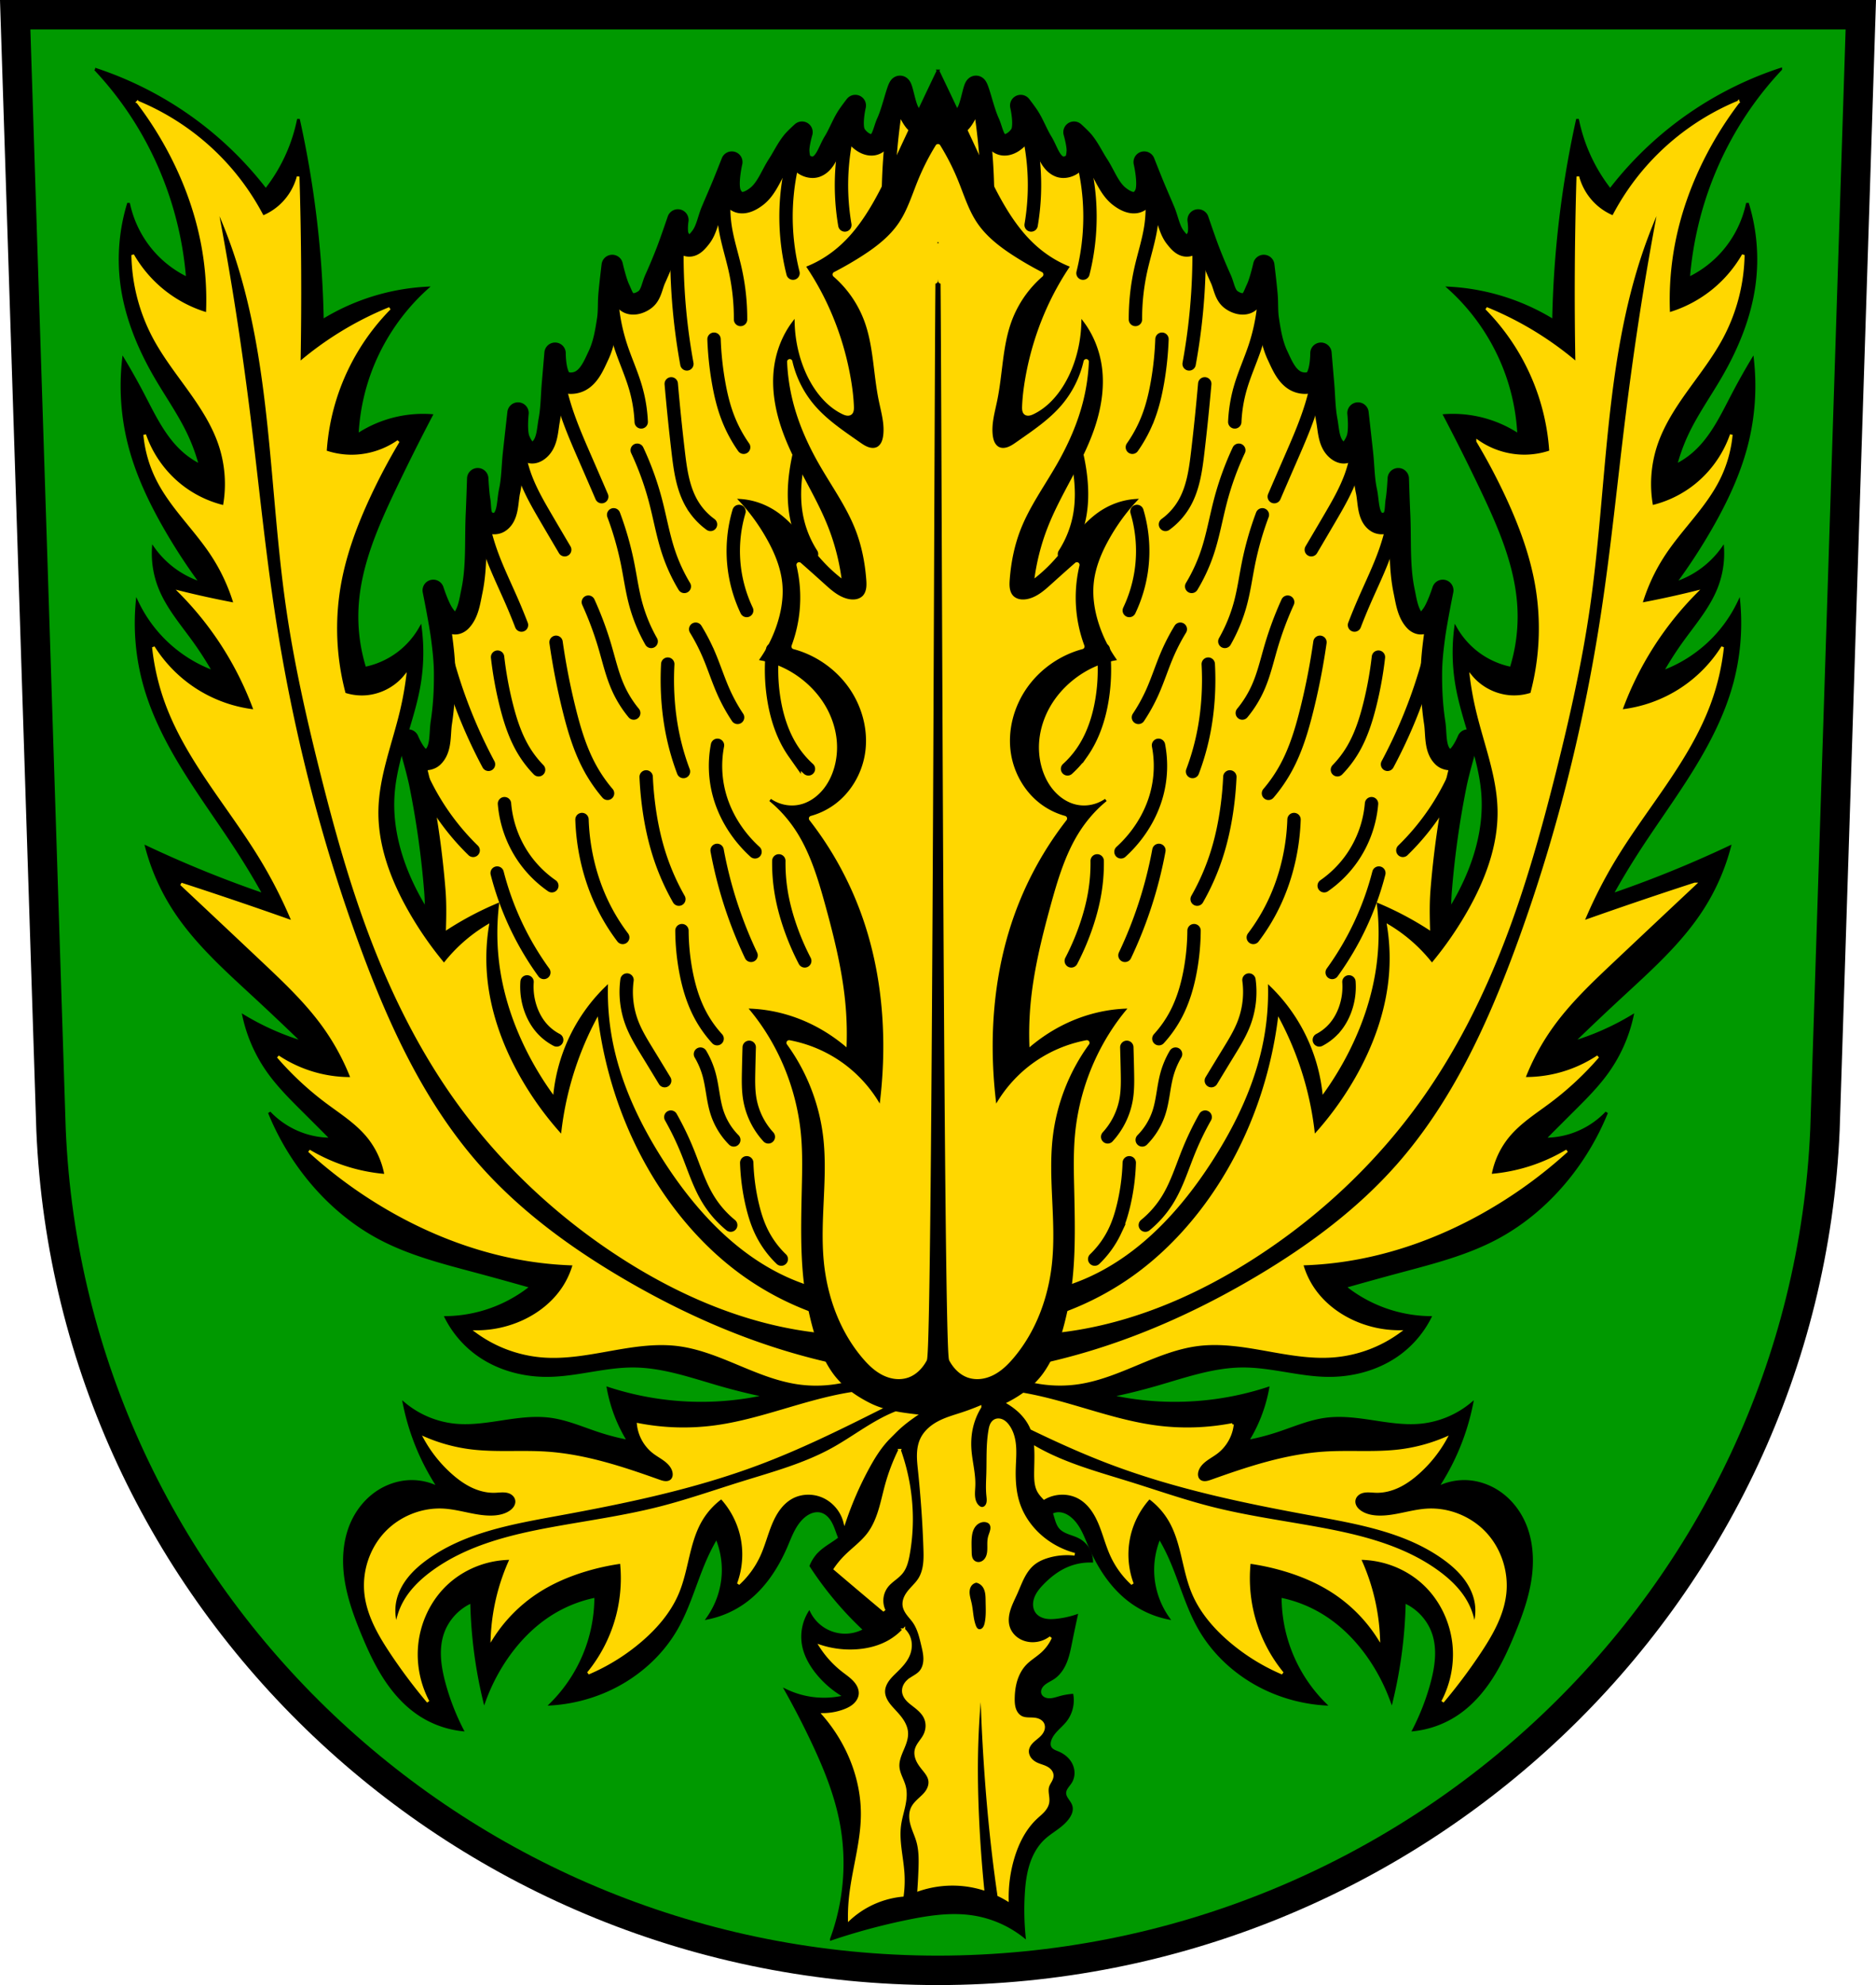 <svg xmlns="http://www.w3.org/2000/svg" width="701.33" height="741.77" viewBox="0 0 701.334 741.769"><g fill-rule="evenodd"><g stroke="#000"><path d="m5.679 5.5 13.398 416.62c7.415 175.25 153.92 314.05 331.59 314.14 177.51-.215 324.07-139.06 331.59-314.14L695.655 5.5h-344.98z" fill="#090" stroke-width="11"/><g stroke-linecap="round"><path d="M336.439 32.26c-.06.007-.119.047-.18.123-.972 1.215-2.644 9.08-4.617 13.363-1.338 2.901-1.777 7.416-4.857 8.26-2.587.709-5.681-1.577-7.04-3.887-1.811-3.068 0-10.689 0-10.689s-2.211 2.845-3.158 4.373c-1.832 2.955-3.038 6.268-4.859 9.23-1.977 3.216-3.03 7.904-6.561 9.232-1.636.615-3.812-.034-5.102-1.215-1.133-1.038-1.337-2.841-1.457-4.373-.193-2.455 1.215-7.289 1.215-7.289s-2.573 2.302-3.645 3.645c-2.087 2.617-3.518 5.698-5.344 8.504-2.609 4.01-4.226 8.986-8.02 11.902-1.766 1.358-4.145 2.687-6.316 2.188-1.563-.359-2.818-1.907-3.4-3.4-1.414-3.624.486-11.662.486-11.662s-2.238 5.682-3.402 8.504c-1.342 3.254-2.767 6.472-4.129 9.717-1.391 3.314-1.901 7.142-4.131 9.961-1.115 1.41-2.577 3.242-4.373 3.158-1.72-.08-3.145-1.849-3.887-3.402-.907-1.902-.242-6.316-.242-6.316s-2.646 7.815-4.131 11.662c-1.359 3.522-2.822 7-4.373 10.445-1.146 2.542-1.472 5.782-3.645 7.531-1.622 1.306-4.13 2.207-6.072 1.457-2.01-.777-2.712-3.4-3.645-5.344-1.319-2.748-2.672-8.746-2.672-8.746s-.911 7.441-1.215 11.176c-.243 2.991-.033 6.02-.486 8.988-.694 4.543-1.45 9.2-3.4 13.361-1.698 3.623-3.448 7.967-7.04 9.719-1.967.958-4.854 1.125-6.561-.244-2.743-2.199-2.672-10.203-2.672-10.203s-.641 7.613-.973 11.418c-.395 4.536-.381 9.129-1.213 13.605-.646 3.478-.657 7.481-2.916 10.203-.925 1.115-2.463 2.213-3.887 1.943-2.141-.405-3.543-2.845-4.373-4.859-1.266-3.074-.486-9.961-.486-9.961s-1.149 10.203-1.701 15.307c-.499 4.614-.474 9.31-1.457 13.846-.867 4-.408 9.497-3.887 11.662-1.526.95-4 .466-5.346-.729-1.937-1.723-1.501-4.977-1.943-7.531-.458-2.644-.729-8.02-.729-8.02s-.277 8.748-.486 13.12c-.462 9.642.279 19.462-1.699 28.91-.814 3.887-1.36 8.329-4.131 11.174-.608.625-1.57 1.12-2.43.973-1.697-.29-2.866-2.01-3.887-3.4-1.955-2.657-4-9.05-4-9.05s2.374 11.715 3.15 17.637c.567 4.322 1.056 8.674 1.098 13.03.06 6.248-.264 12.529-1.215 18.705-.672 4.368.068 9.857-3.158 12.877-1.02.955-2.835 1.253-4.131.729-2.688-1.088-5.102-7.04-5.102-7.04s3.247 10.936 4.373 16.52a337.411 337.411 0 0 1 5.588 39.842c.967 12.11-1.133 24.434.729 36.439 3.674 23.7 5.207 50.44 20.406 68.996 8.356 10.2 34.984 18.463 34.984 18.463l50.773 32.797 81.21 35.955 81.21-35.955 50.773-32.797s26.628-8.263 34.984-18.463c15.199-18.552 16.733-45.3 20.406-68.996 1.861-12.01-.238-24.329.729-36.439a337.411 337.411 0 0 1 5.588-39.842c1.126-5.584 4.373-16.52 4.373-16.52s-2.414 5.957-5.102 7.04c-1.296.525-3.11.227-4.131-.729-3.226-3.02-2.486-8.509-3.158-12.877-.95-6.176-1.275-12.457-1.215-18.705.042-4.359.531-8.711 1.098-13.03.776-5.921 3.15-17.637 3.15-17.637s-2.049 6.392-4 9.05c-1.02 1.387-2.192 3.111-3.889 3.4-.86.147-1.819-.348-2.428-.973-2.771-2.845-3.317-7.287-4.131-11.174-1.978-9.448-1.239-19.268-1.701-28.91-.209-4.371-.484-13.12-.484-13.12s-.272 5.374-.73 8.02c-.443 2.555-.006 5.808-1.943 7.531-1.344 1.195-3.817 1.679-5.344.729-3.478-2.165-3.02-7.658-3.887-11.662-.983-4.536-.96-9.231-1.459-13.846-.552-5.103-1.699-15.307-1.699-15.307s.78 6.887-.486 9.961c-.83 2.01-2.232 4.454-4.373 4.859-1.423.27-2.962-.829-3.887-1.943-2.259-2.722-2.27-6.725-2.916-10.203-.832-4.476-.819-9.07-1.215-13.605-.332-3.805-.971-11.418-.971-11.418s.071 8-2.672 10.203c-1.707 1.369-4.594 1.202-6.561.244-3.597-1.752-5.347-6.096-7.04-9.719-1.95-4.161-2.706-8.818-3.4-13.361-.453-2.966-.243-5.998-.486-8.988-.304-3.735-1.215-11.176-1.215-11.176s-1.353 5.998-2.672 8.746c-.933 1.944-1.633 4.567-3.645 5.344-1.942.75-4.453-.151-6.074-1.457-2.172-1.749-2.496-4.989-3.643-7.531a209.232 209.232 0 0 1-4.373-10.445c-1.485-3.847-4.131-11.662-4.131-11.662s.665 4.415-.242 6.316c-.741 1.554-2.167 3.322-3.887 3.402-1.796.084-3.258-1.748-4.373-3.158-2.23-2.819-2.74-6.647-4.131-9.961-1.362-3.245-2.787-6.463-4.129-9.717-1.164-2.822-3.402-8.504-3.402-8.504s1.9 8.04.486 11.662c-.583 1.494-1.838 3.041-3.4 3.4-2.171.499-4.55-.829-6.316-2.188-3.792-2.917-5.408-7.893-8.02-11.902-1.826-2.806-3.256-5.887-5.344-8.504-1.071-1.343-3.645-3.645-3.645-3.645s1.407 4.834 1.215 7.289c-.12 1.532-.326 3.335-1.459 4.373-1.289 1.18-3.465 1.83-5.102 1.215-3.533-1.329-4.582-6.02-6.559-9.232-1.821-2.963-3.03-6.275-4.859-9.23-.947-1.528-3.158-4.373-3.158-4.373s1.811 7.621 0 10.689c-1.364 2.31-4.458 4.596-7.04 3.887-3.081-.844-3.519-5.359-4.857-8.26-1.974-4.279-3.645-12.149-4.617-13.363-.972-1.215-1.811 6.785-3.645 9.719-1.123 1.797-2.261 4.418-4.371 4.615-2.616.245-6.391-4.615-6.391-4.615s-3.775 4.86-6.391 4.615c-2.11-.198-3.25-2.818-4.373-4.615-1.719-2.75-2.563-9.953-3.463-9.842z" fill="gold" stroke-linejoin="round" stroke-width="8"/><g fill="none" stroke-width="5"><path d="M303.389 207.06a39.965 39.965 0 0 1-5.743-14.676c-.942-5.364-.772-10.879 0-16.271a73.812 73.812 0 0 1 4.147-15.952M279.149 228.12a51.85 51.85 0 0 1-4.466-14.676 51.956 51.956 0 0 1 1.595-22.332M397.939 207.06a39.965 39.965 0 0 0 5.743-14.676c.942-5.364.772-10.879 0-16.271a73.812 73.812 0 0 0-4.147-15.952M422.179 228.12a51.85 51.85 0 0 0 4.466-14.676c1.1-7.442.551-15.12-1.595-22.332"/></g><g fill="none" stroke-width="5"><g stroke-linejoin="round"><path d="M336.259 32.38a222.184 222.184 0 0 0-3.808 55.147M319.739 39.43a88.533 88.533 0 0 0-4.82 22.03 88.526 88.526 0 0 0 .923 22.607M299.819 49.39a86.637 86.637 0 0 0-5.661 24.3 86.699 86.699 0 0 0 2.307 28.375M273.579 60.57a48.572 48.572 0 0 0-2.493 24.2c.813 5.312 2.504 10.446 3.691 15.687a84.183 84.183 0 0 1 2.076 18.916M253.419 82.19a227.369 227.369 0 0 0 3.368 53.789"/></g><path d="M228.879 99.19a72.45 72.45 0 0 0 3.221 30.32c1.715 5.199 4.02 10.197 5.537 15.456a54.29 54.29 0 0 1 2.076 12.688M207.499 131.99a81.58 81.58 0 0 0 2.685 16.675c2.144 7.95 5.475 15.521 8.766 23.07 2.01 4.609 4.01 9.223 5.998 13.841M193.659 154.34a50.495 50.495 0 0 0 2.691 23.853c2 5.428 4.923 10.462 7.843 15.456 2.297 3.927 4.604 7.849 6.921 11.765M178.589 178.88a85.546 85.546 0 0 0 4.834 27.23c2.22 6.307 5.172 12.326 7.843 18.455a224.569 224.569 0 0 1 3.691 8.997M161.959 220.6a186.947 186.947 0 0 0 9.943 41.07 187.297 187.297 0 0 0 10.719 23.93M152.599 276.54a91.109 91.109 0 0 0 11.572 25.764 90.998 90.998 0 0 0 12.713 15.455M185.859 326.23a109.903 109.903 0 0 0 17.449 37.141M188.599 300.31a41.642 41.642 0 0 0 7.229 20.19 41.533 41.533 0 0 0 10.469 10.469M250.939 143.43a854.327 854.327 0 0 0 2.61 25.447c.796 6.759 1.744 13.724 5.22 19.575a25.18 25.18 0 0 0 6.851 7.504M238.219 168.23a111.272 111.272 0 0 1 6.851 18.922c1.682 6.405 2.794 12.968 4.894 19.248a64.016 64.016 0 0 0 5.872 12.723M229.409 192.37a118.508 118.508 0 0 1 5.22 18.27c.982 4.894 1.657 9.856 2.936 14.681a60.362 60.362 0 0 0 5.872 14.355M219.949 225a125.815 125.815 0 0 1 6.199 16.638c1.515 5.152 2.709 10.428 4.894 15.333a40.984 40.984 0 0 0 5.872 9.461M186.019 245.55c.689 6.04 1.78 12.04 3.262 17.943 1.482 5.898 3.382 11.758 6.525 16.965a39.559 39.559 0 0 0 5.546 7.177M207.879 240a252.25 252.25 0 0 0 4.894 25.12c1.868 7.533 4.111 15.05 7.83 21.858a55.378 55.378 0 0 0 6.525 9.461M255.509 288.29a91.642 91.642 0 0 1-3.915-13.376c-1.045-4.94-1.68-9.965-1.957-15.01a107.015 107.015 0 0 1 0-11.745M275.739 268.06c-2-3-3.748-6.169-5.22-9.461-2.053-4.591-3.563-9.407-5.546-14.03a74.078 74.078 0 0 0-4.894-9.461M268.229 278.5a40.873 40.873 0 0 0 .652 18.27c1.42 5.292 3.915 10.279 7.177 14.681a47.34 47.34 0 0 0 6.199 6.851M266.939 126.75c.189 5.257.729 10.501 1.615 15.687.777 4.548 1.824 9.07 3.46 13.38a51.277 51.277 0 0 0 5.998 11.304M288.849 242.78a69.303 69.303 0 0 0 .461 18.455c1.142 7.127 3.456 14.169 7.613 20.07a36.289 36.289 0 0 0 5.306 5.998M300.849 359.05a93.732 93.732 0 0 1-5.998-14.303c-1.177-3.622-2.134-7.318-2.768-11.07a66.584 66.584 0 0 1-.923-11.996M280.779 356.98a158.705 158.705 0 0 1-12.688-39.217M253.789 335.98a87.182 87.182 0 0 1-6.921-15.456c-2.132-6.36-3.523-12.956-4.383-19.609-.456-3.522-.763-7.06-.923-10.612M232.799 350.29a72.742 72.742 0 0 1-7.613-12.457c-2.577-5.36-4.493-11.03-5.767-16.84a81.436 81.436 0 0 1-1.846-14.764M197.039 366.9a24.987 24.987 0 0 0 1.615 10.842c.838 2.161 1.985 4.21 3.46 5.998a19.344 19.344 0 0 0 5.998 4.844M234.409 366.2a32.914 32.914 0 0 0 1.846 16.15c1.462 3.83 3.626 7.346 5.767 10.842a2256 2256 0 0 1 6.459 10.612M268.089 388.12a43.272 43.272 0 0 1-6.459-9.228c-2.66-5.11-4.276-10.711-5.306-16.379a86.113 86.113 0 0 1-1.384-14.764M287.239 424.8a27.913 27.913 0 0 1-6.921-14.07c-.574-3.343-.528-6.759-.461-10.15.061-3.076.138-6.152.231-9.228M274.319 425.95a25.933 25.933 0 0 1-6.229-10.15c-1.522-4.632-1.706-9.602-2.999-14.303a31.234 31.234 0 0 0-3.23-7.613M250.789 417.42a110.49 110.49 0 0 1 6.229 12.919c2.456 6.075 4.396 12.421 7.843 17.994a38.097 38.097 0 0 0 8.305 9.458M279.159 434.49a79.678 79.678 0 0 0 2.076 15.687c.781 3.32 1.781 6.601 3.23 9.689a35.858 35.858 0 0 0 7.613 10.612"/><g stroke-linejoin="round"><path d="M365.069 32.38a222.184 222.184 0 0 1 3.808 55.147M381.589 39.43a88.533 88.533 0 0 1 4.82 22.03c.661 7.534.35 15.15-.923 22.607M401.519 49.39a86.637 86.637 0 0 1 5.661 24.3 86.699 86.699 0 0 1-2.307 28.375M427.749 60.57a48.572 48.572 0 0 1 2.493 24.2c-.813 5.312-2.504 10.446-3.691 15.687a84.183 84.183 0 0 0-2.076 18.916M447.919 82.19a227.369 227.369 0 0 1-3.368 53.789"/></g><path d="M472.449 99.19a72.45 72.45 0 0 1-3.221 30.32c-1.715 5.199-4.02 10.197-5.537 15.456a54.29 54.29 0 0 0-2.076 12.688M493.829 131.99a81.58 81.58 0 0 1-2.685 16.675c-2.144 7.95-5.475 15.521-8.766 23.07-2.01 4.609-4.01 9.223-5.998 13.841M507.679 154.34a50.495 50.495 0 0 1-2.691 23.853c-2 5.428-4.923 10.462-7.843 15.456a2722.018 2722.018 0 0 1-6.921 11.765M522.739 178.88a85.546 85.546 0 0 1-4.834 27.23c-2.22 6.307-5.172 12.326-7.843 18.455a224.569 224.569 0 0 0-3.691 8.997M539.379 220.6a186.947 186.947 0 0 1-9.943 41.07 187.297 187.297 0 0 1-10.719 23.93M548.739 276.54a91.109 91.109 0 0 1-11.572 25.764 90.998 90.998 0 0 1-12.713 15.455M515.479 326.23a109.903 109.903 0 0 1-17.449 37.141M512.739 300.31a41.642 41.642 0 0 1-7.229 20.19 41.533 41.533 0 0 1-10.469 10.469M450.389 143.43a854.327 854.327 0 0 1-2.61 25.447c-.796 6.759-1.744 13.724-5.22 19.575a25.18 25.18 0 0 1-6.851 7.504M463.119 168.23a111.272 111.272 0 0 0-6.851 18.922c-1.682 6.405-2.794 12.968-4.894 19.248a64.016 64.016 0 0 1-5.872 12.723M471.929 192.37a118.508 118.508 0 0 0-5.22 18.27c-.982 4.894-1.657 9.856-2.936 14.681a60.362 60.362 0 0 1-5.872 14.355M481.389 225a125.815 125.815 0 0 0-6.199 16.638c-1.515 5.152-2.709 10.428-4.894 15.333a40.984 40.984 0 0 1-5.872 9.461M515.319 245.55c-.689 6.04-1.78 12.04-3.262 17.943-1.482 5.898-3.382 11.758-6.525 16.965a39.559 39.559 0 0 1-5.546 7.177M493.459 240a252.25 252.25 0 0 1-4.894 25.12c-1.868 7.533-4.111 15.05-7.83 21.858a55.378 55.378 0 0 1-6.525 9.461M445.829 288.29a91.642 91.642 0 0 0 3.915-13.376c1.045-4.94 1.68-9.965 1.957-15.01.215-3.911.215-7.834 0-11.745M425.599 268.06c2-3 3.748-6.169 5.22-9.461 2.053-4.591 3.563-9.407 5.546-14.03a74.078 74.078 0 0 1 4.894-9.461M433.099 278.5a40.873 40.873 0 0 1-.652 18.27c-1.42 5.292-3.915 10.279-7.177 14.681a47.34 47.34 0 0 1-6.199 6.851M434.399 126.75a118.453 118.453 0 0 1-1.615 15.687c-.777 4.548-1.824 9.07-3.46 13.38a51.277 51.277 0 0 1-5.998 11.304M412.479 242.78a69.303 69.303 0 0 1-.461 18.455c-1.142 7.127-3.456 14.169-7.613 20.07a36.289 36.289 0 0 1-5.306 5.998M400.489 359.05a93.732 93.732 0 0 0 5.998-14.303c1.177-3.622 2.134-7.318 2.768-11.07.669-3.96.978-7.98.923-11.996M420.559 356.98a158.705 158.705 0 0 0 12.688-39.217M447.549 335.98a87.182 87.182 0 0 0 6.921-15.456c2.132-6.36 3.523-12.956 4.383-19.609.456-3.522.763-7.06.923-10.612M468.539 350.29a72.742 72.742 0 0 0 7.613-12.457c2.577-5.36 4.493-11.03 5.767-16.84a81.436 81.436 0 0 0 1.846-14.764M504.299 366.9a24.987 24.987 0 0 1-1.615 10.842c-.838 2.161-1.985 4.21-3.46 5.998a19.344 19.344 0 0 1-5.998 4.844M466.919 366.2a32.914 32.914 0 0 1-1.846 16.15c-1.462 3.83-3.626 7.346-5.767 10.842a2256 2256 0 0 0-6.459 10.612M433.239 388.12a43.272 43.272 0 0 0 6.459-9.228c2.66-5.11 4.276-10.711 5.306-16.379a86.113 86.113 0 0 0 1.384-14.764M414.099 424.8a27.913 27.913 0 0 0 6.921-14.07c.574-3.343.528-6.759.461-10.15a887.881 887.881 0 0 0-.231-9.228M427.019 425.95a25.933 25.933 0 0 0 6.229-10.15c1.522-4.632 1.706-9.602 2.999-14.303a31.234 31.234 0 0 1 3.23-7.613M450.549 417.42a110.49 110.49 0 0 0-6.229 12.919c-2.456 6.075-4.396 12.421-7.843 17.994a38.097 38.097 0 0 1-8.305 9.458M422.169 434.49a79.678 79.678 0 0 1-2.076 15.687c-.781 3.32-1.781 6.601-3.23 9.689a35.858 35.858 0 0 1-7.613 10.612"/></g></g><path d="M35.619 25.855a127.298 127.298 0 0 1 13.398 16.908c8.304 12.53 14.361 26.539 17.867 41.16a130.517 130.517 0 0 1 3.189 20.1 40.217 40.217 0 0 1-12.441-9.252 40.324 40.324 0 0 1-9.572-18.822 71.24 71.24 0 0 0-2.553 30.31c1.635 12.321 6.496 24.04 12.762 34.775 4.158 7.124 8.96 13.898 12.443 21.375a68.377 68.377 0 0 1 4.146 11.484 31.346 31.346 0 0 1-6.699-4.467c-6.691-5.831-10.565-14.15-14.676-22.01a253.397 253.397 0 0 0-7.338-13.08 88.703 88.703 0 0 0 2.234 31.904c2.773 10.784 7.561 20.957 13.08 30.627a214.16 214.16 0 0 0 13.719 21.06 35.074 35.074 0 0 1-9.572-4.785 35.124 35.124 0 0 1-8.295-8.295c-.283 4.871.485 9.8 2.234 14.355 2.907 7.571 8.35 13.831 13.08 20.418a125.856 125.856 0 0 1 7.338 11.486 51.448 51.448 0 0 1-17.229-10.529 51.403 51.403 0 0 1-11.484-15.633 85.943 85.943 0 0 0 2.871 31.27c3.107 10.977 8.378 21.23 14.355 30.947 6.754 10.979 14.439 21.359 21.377 32.22a281.32 281.32 0 0 1 8.932 14.994 429.895 429.895 0 0 1-44.031-17.865 80.796 80.796 0 0 0 9.891 22.65c8.089 12.747 19.543 22.929 30.627 33.18a1055.806 1055.806 0 0 1 18.19 17.229 97.578 97.578 0 0 1-22.332-9.888 56.634 56.634 0 0 0 8.934 20.418c3.852 5.497 8.644 10.256 13.398 14.994 3.516 3.503 7.03 7.01 10.529 10.529-3.46.03-6.925-.512-10.211-1.596a31.89 31.89 0 0 1-13.08-8.295 97.736 97.736 0 0 0 13.719 23.609c7.472 9.496 16.77 17.615 27.437 23.289 11.25 5.983 23.742 9.145 36.05 12.441 6.928 1.856 13.84 3.771 20.736 5.744a52.233 52.233 0 0 1-14.674 8.295 52.235 52.235 0 0 1-17.229 3.189 38.378 38.378 0 0 0 10.848 13.08c7.749 5.944 17.67 8.737 27.436 8.615 10.71-.133 21.19-3.588 31.904-3.51 11.136.081 21.834 3.956 32.541 7.02a229.333 229.333 0 0 0 16.908 4.148 111.802 111.802 0 0 1-19.14 2.553 111.995 111.995 0 0 1-39.879-5.424 56.35 56.35 0 0 0 7.656 19.779 89.64 89.64 0 0 1-11.166-2.871c-6.02-1.97-11.903-4.596-18.19-5.424-5.882-.775-11.844.062-17.709.953s-11.797 1.839-17.703 1.281a35.252 35.252 0 0 1-19.14-7.977 88.43 88.43 0 0 0 5.742 18.19 88.216 88.216 0 0 0 7.338 13.398 21.911 21.911 0 0 0-10.527-2.551c-4.717.063-9.374 1.692-13.211 4.438-3.837 2.745-6.857 6.577-8.803 10.875-2.948 6.51-3.418 13.942-2.387 21.01 1.031 7.07 3.491 13.854 6.215 20.461 2.393 5.804 5.02 11.545 8.441 16.805 3.426 5.26 7.693 10.05 12.934 13.504a36.19 36.19 0 0 0 15.951 5.742 88.853 88.853 0 0 1-6.699-17.229c-1.679-6.148-2.674-12.783-.639-18.822 1.758-5.214 5.8-9.613 10.848-11.805a172.454 172.454 0 0 0 4.785 37.006 71.297 71.297 0 0 1 7.338-14.676c4.857-7.429 11.182-13.989 18.824-18.504a49.231 49.231 0 0 1 15.447-5.891 56.434 56.434 0 0 1-2.443 16.689 56.606 56.606 0 0 1-14.246 23.607 60.899 60.899 0 0 0 20.352-4.885c10.949-4.742 20.499-12.863 26.457-23.2 5.076-8.807 7.459-18.895 11.805-28.08a71.525 71.525 0 0 1 3.256-6.105 31.2 31.2 0 0 1 2.441 13.432 31.297 31.297 0 0 1-5.697 16.688 35.761 35.761 0 0 0 13.838-6.105c7.06-5.141 12.02-12.736 15.469-20.758.889-2.066 1.69-4.174 2.748-6.158 1.058-1.984 2.392-3.861 4.17-5.238.862-.668 1.829-1.216 2.875-1.525 1.046-.31 2.174-.376 3.23-.104.932.24 1.789.738 2.51 1.377.72.639 1.308 1.416 1.793 2.248.97 1.664 1.528 3.529 2.211 5.33a39.57 39.57 0 0 0 8.141 13.03 1106.564 1106.564 0 0 0 24.828-32.16c1.42-1.91 2.835-3.826 4.225-5.762a427.623 427.623 0 0 0 4.223 5.762 1117.958 1117.958 0 0 0 24.828 32.16 39.484 39.484 0 0 0 8.141-13.03c.683-1.801 1.241-3.667 2.211-5.33.485-.832 1.073-1.609 1.793-2.248.72-.639 1.577-1.137 2.51-1.377 1.056-.272 2.185-.206 3.23.104 1.046.31 2.01.857 2.875 1.525 1.778 1.377 3.112 3.254 4.17 5.238 1.058 1.984 1.861 4.093 2.75 6.158 3.453 8.02 8.407 15.617 15.467 20.758a35.746 35.746 0 0 0 13.838 6.105 31.294 31.294 0 0 1-5.697-16.688c-.19-4.584.65-9.208 2.441-13.432a71.96 71.96 0 0 1 3.256 6.105c4.345 9.189 6.729 19.277 11.805 28.08 5.958 10.338 15.508 18.46 26.457 23.2a60.923 60.923 0 0 0 20.352 4.885 56.593 56.593 0 0 1-14.246-23.607 56.42 56.42 0 0 1-2.443-16.689 49.16 49.16 0 0 1 15.447 5.891c7.642 4.515 13.967 11.07 18.824 18.504a71.372 71.372 0 0 1 7.338 14.676 172.397 172.397 0 0 0 4.785-37.006c5.05 2.191 9.09 6.59 10.848 11.805 2.036 6.04 1.041 12.674-.639 18.822a88.942 88.942 0 0 1-6.699 17.229 36.214 36.214 0 0 0 15.951-5.742c5.241-3.456 9.507-8.244 12.934-13.504 3.426-5.26 6.05-11 8.441-16.805 2.724-6.607 5.184-13.389 6.215-20.461 1.031-7.07.561-14.503-2.387-21.01-1.946-4.298-4.966-8.13-8.803-10.875-3.837-2.745-8.494-4.375-13.211-4.438a21.897 21.897 0 0 0-10.527 2.551 88.216 88.216 0 0 0 7.338-13.398 88.177 88.177 0 0 0 5.742-18.19 35.275 35.275 0 0 1-19.14 7.977c-5.906.558-11.838-.391-17.703-1.281-5.865-.891-11.827-1.729-17.709-.953-6.283.828-12.162 3.454-18.19 5.424a89.466 89.466 0 0 1-11.166 2.871 56.413 56.413 0 0 0 7.658-19.779 112.099 112.099 0 0 1-39.881 5.424 111.69 111.69 0 0 1-19.14-2.553 229.84 229.84 0 0 0 16.908-4.148c10.707-3.061 21.405-6.936 32.541-7.02 10.711-.078 21.19 3.376 31.904 3.51 9.765.122 19.687-2.671 27.436-8.615a38.389 38.389 0 0 0 10.848-13.08 52.228 52.228 0 0 1-17.227-3.189 52.244 52.244 0 0 1-14.676-8.295 1262.29 1262.29 0 0 1 20.736-5.744c12.308-3.296 24.801-6.458 36.05-12.441 10.668-5.674 19.966-13.793 27.438-23.289a97.801 97.801 0 0 0 13.719-23.609 31.89 31.89 0 0 1-13.08 8.295 31.804 31.804 0 0 1-10.209 1.596c3.503-3.516 7.01-7.03 10.527-10.529 4.755-4.738 9.547-9.497 13.398-14.994a56.634 56.634 0 0 0 8.934-20.418 97.182 97.182 0 0 1-11.805 6.06 97.365 97.365 0 0 1-10.527 3.828 1045.33 1045.33 0 0 1 18.19-17.229c11.08-10.251 22.538-20.432 30.627-33.18a80.85 80.85 0 0 0 9.891-22.65 429.895 429.895 0 0 1-44.031 17.865 280.02 280.02 0 0 1 8.934-14.994c6.938-10.864 14.621-21.244 21.375-32.22 5.978-9.717 11.248-19.971 14.355-30.947a85.907 85.907 0 0 0 2.871-31.27 51.403 51.403 0 0 1-11.484 15.633 51.422 51.422 0 0 1-17.229 10.529 125.856 125.856 0 0 1 7.338-11.486c4.73-6.587 10.173-12.847 13.08-20.418a34.597 34.597 0 0 0 2.234-14.355 35.124 35.124 0 0 1-8.295 8.295 35.088 35.088 0 0 1-9.572 4.785 213.632 213.632 0 0 0 13.719-21.06c5.519-9.67 10.307-19.843 13.08-30.627a88.705 88.705 0 0 0 2.234-31.904 254.899 254.899 0 0 0-7.338 13.08c-4.111 7.866-7.985 16.182-14.676 22.01a31.409 31.409 0 0 1-6.699 4.467 68.345 68.345 0 0 1 4.146-11.484c3.484-7.477 8.285-14.251 12.443-21.375 6.266-10.734 11.126-22.454 12.762-34.775a71.244 71.244 0 0 0-2.553-30.31 40.334 40.334 0 0 1-9.572 18.822 40.28 40.28 0 0 1-12.441 9.252 130.857 130.857 0 0 1 3.189-20.1c3.506-14.617 9.564-28.626 17.867-41.16 3.977-6 8.464-11.665 13.398-16.908a132.74 132.74 0 0 0-41.37 22.336 132.64 132.64 0 0 0-22.387 22.795 62.556 62.556 0 0 1-6.105-9.363 62.7 62.7 0 0 1-6.105-17.09 378.807 378.807 0 0 0-8.955 75.298 82.795 82.795 0 0 0-18.723-8.547 82.791 82.791 0 0 0-20.352-3.664c10.339 9.288 18.15 21.361 22.387 34.598a78.885 78.885 0 0 1 3.664 20.352 44.667 44.667 0 0 0-10.99-5.291 44.629 44.629 0 0 0-16.688-2.035 800.214 800.214 0 0 1 13.838 27.678c6.647 13.963 12.99 28.518 13.84 43.959a64.547 64.547 0 0 1-2.85 22.795 30.87 30.87 0 0 1-12.631-5.711 30.837 30.837 0 0 1-8.129-9.35 72.128 72.128 0 0 0 .408 21.17c2.365 14.04 8.875 27.301 9.768 41.516.798 12.705-3.01 25.376-8.953 36.633a100.402 100.402 0 0 1-9.77 15.06 119.377 119.377 0 0 0-20.352-10.99 90.835 90.835 0 0 1-.406 24.422c-1.648 10.776-5.243 21.21-10.176 30.934a119.18 119.18 0 0 1-10.584 17.1 65.227 65.227 0 0 0-7.326-25.24 65.144 65.144 0 0 0-12.211-16.281 96.404 96.404 0 0 1-1.627 19.537c-3.085 16.477-10.439 31.917-19.537 45.996-11.567 17.899-26.603 34.3-45.994 43.14-8.213 3.744-17.07 6.06-26.05 6.92-7.664.737-15.432.431-23.02 1.76-2.608.457-5.19 1.119-7.664 2.055-2.474-.936-5.057-1.598-7.666-2.055-7.584-1.329-15.352-1.023-23.02-1.76-8.984-.863-17.836-3.176-26.05-6.92-19.391-8.84-34.429-25.25-45.996-43.14-9.1-14.08-16.452-29.519-19.537-45.996a96.392 96.392 0 0 1-1.627-19.537 65.06 65.06 0 0 0-12.211 16.281 65.192 65.192 0 0 0-7.326 25.24c-4-5.386-7.547-11.11-10.584-17.1-4.933-9.721-8.528-20.16-10.176-30.934a90.833 90.833 0 0 1-.406-24.422 119.502 119.502 0 0 0-20.352 10.99 100.453 100.453 0 0 1-9.77-15.06c-5.945-11.257-9.751-23.927-8.953-36.633.893-14.215 7.403-27.471 9.768-41.516a72.119 72.119 0 0 0 .408-21.17 30.837 30.837 0 0 1-8.129 9.35 30.865 30.865 0 0 1-12.631 5.711 64.576 64.576 0 0 1-2.85-22.795c.85-15.441 7.193-29.996 13.84-43.959a802.059 802.059 0 0 1 13.84-27.678 44.66 44.66 0 0 0-16.689 2.035 44.579 44.579 0 0 0-10.99 5.291 78.893 78.893 0 0 1 3.664-20.352c4.236-13.237 12.05-25.31 22.387-34.598a82.808 82.808 0 0 0-20.352 3.664 82.814 82.814 0 0 0-18.723 8.547 378.898 378.898 0 0 0-8.955-75.298 62.672 62.672 0 0 1-12.21 26.453 132.388 132.388 0 0 0-22.387-22.795 132.806 132.806 0 0 0-41.37-22.336z"/></g><path d="M51.45 38.11a134.357 134.357 0 0 1 12.617 19.941c5.389 10.445 9.407 21.62 11.598 33.17a111.747 111.747 0 0 1 1.832 26.05 47.704 47.704 0 0 1-16.889-8.953 47.718 47.718 0 0 1-10.988-13.02 68.04 68.04 0 0 0 7.936 30.727c3.696 6.943 8.564 13.178 13.15 19.568 4.586 6.391 8.957 13.07 11.471 20.52a46.307 46.307 0 0 1 1.629 23.2 41.568 41.568 0 0 1-14.447-6.512c-7.04-4.977-12.454-12.202-15.262-20.35a46.752 46.752 0 0 0 4.68 16.484c5.156 10.368 13.948 18.43 20.348 28.08a69.965 69.965 0 0 1 8.75 18.721 364.174 364.174 0 0 1-20.551-4.476 121.517 121.517 0 0 1 16.279 20.35 121.584 121.584 0 0 1 11.801 24.01 51.696 51.696 0 0 1-22.383-7.938 51.667 51.667 0 0 1-15.668-15.871 87.394 87.394 0 0 0 4.883 20.959c7.808 21.22 23.433 38.482 35.2 57.791a175.212 175.212 0 0 1 12.209 24.01 1647.465 1647.465 0 0 0-41.919-14.245 13734.29 13734.29 0 0 1 30.727 28.895c8.04 7.586 16.13 15.241 22.588 24.21a87.67 87.67 0 0 1 10.58 19.535 48.826 48.826 0 0 1-12.412-1.424 48.886 48.886 0 0 1-15.262-6.715 115.752 115.752 0 0 0 18.11 16.889c5.295 3.969 11 7.55 15.262 12.617a31.704 31.704 0 0 1 6.918 14.854 65.73 65.73 0 0 1-28.687-9.156 172.293 172.293 0 0 0 31.541 22.791c16.36 9.205 34.31 15.727 52.906 18.313 4.856.675 9.749 1.085 14.65 1.223a31.089 31.089 0 0 1-4.07 8.953c-3.613 5.446-8.924 9.663-14.854 12.412a41.858 41.858 0 0 1-17.5 3.867 48.159 48.159 0 0 0 24.621 9.156c8.444.661 16.884-.925 25.22-2.412 8.339-1.487 16.836-2.888 25.24-1.861 7.763.948 15.11 3.925 22.332 6.934 7.219 3.01 14.503 6.105 22.23 7.311 9.353 1.459 19.14.02 27.674-4.07a242.918 242.918 0 0 1-31.13-7.121c-22.19-6.639-43.38-16.445-63.29-28.29-19.244-11.444-37.481-24.928-52.3-41.715-20.516-23.24-33.767-51.972-44.494-81.06-14.894-40.39-25.473-82.34-31.977-124.9-3.747-24.519-6.145-49.22-9.197-73.84-2.599-20.965-5.674-41.872-9.359-62.67A1082.875 1082.875 0 0 0 80.74 76.57a188.551 188.551 0 0 1 6.67 16.727c14.674 42.626 13.58 88.82 19.986 133.45 2.963 20.643 7.551 41.02 12.617 61.25 5.393 21.536 11.346 42.975 19.33 63.69 7.952 20.635 17.944 40.561 30.729 58.61 16.718 23.596 38.14 43.795 62.46 59.44 19.976 12.848 42.13 22.714 65.54 26.688a141.503 141.503 0 0 0 38.85 1.172 111.842 111.842 0 0 1-33.982-6.92 109.855 109.855 0 0 1-25.641-13.633c-9.152-6.564-17.249-14.553-24.21-23.402-10.584-13.445-18.564-28.885-23.807-45.17a155.241 155.241 0 0 1-6.105-27.06 118.385 118.385 0 0 0-9.564 24.42 118.35 118.35 0 0 0-3.459 18.924 121.452 121.452 0 0 1-15.668-21.365c-7.149-12.391-12.12-26.22-13.02-40.494a75.92 75.92 0 0 1 .814-16.891 58.758 58.758 0 0 0-7.938 5.697 58.725 58.725 0 0 0-8.342 8.75 133.721 133.721 0 0 1-13.838-19.941c-6.567-11.585-11.456-24.533-11.191-37.848.254-12.803 5.207-24.978 8.139-37.443a120.06 120.06 0 0 0 2.238-12.412c-3.686 4.447-9.287 7.248-15.06 7.529a20.92 20.92 0 0 1-7.529-1.018 94.648 94.648 0 0 1-1.832-40.697c1.997-11.443 6.095-22.429 10.988-32.965a226.367 226.367 0 0 1 10.988-20.756c-5.307 3.726-11.833 5.684-18.314 5.494a30.377 30.377 0 0 1-8.953-1.629 83.857 83.857 0 0 1 4.07-20.959 84.079 84.079 0 0 1 19.941-32.559 123.736 123.736 0 0 0-33.78 20.553 1440.128 1440.128 0 0 0-.406-69.799 22.569 22.569 0 0 1-6.715 10.988 22.444 22.444 0 0 1-6.512 4.07 92.43 92.43 0 0 0-12.82-18.721 92.617 92.617 0 0 0-33.982-24.21zm598.44 0a92.73 92.73 0 0 0-33.982 24.21 92.39 92.39 0 0 0-12.82 18.721 22.457 22.457 0 0 1-6.512-4.07 22.56 22.56 0 0 1-6.715-10.988 1442.55 1442.55 0 0 0-.406 69.799c-4.914-4.2-10.16-8.01-15.67-11.395a123.537 123.537 0 0 0-18.11-9.158 84.052 84.052 0 0 1 19.941 32.559 83.857 83.857 0 0 1 4.07 20.959 30.377 30.377 0 0 1-8.953 1.629c-6.481.19-13.01-1.768-18.314-5.494a225.603 225.603 0 0 1 10.988 20.756c4.893 10.535 8.991 21.521 10.988 32.965a94.65 94.65 0 0 1-1.832 40.697 20.947 20.947 0 0 1-7.529 1.018c-5.769-.281-11.37-3.082-15.06-7.529a120.011 120.011 0 0 0 2.238 12.412c2.932 12.466 7.884 24.64 8.139 37.443.265 13.314-4.625 26.26-11.191 37.848a133.618 133.618 0 0 1-13.838 19.941 58.725 58.725 0 0 0-8.342-8.75 58.959 58.959 0 0 0-7.938-5.697 75.92 75.92 0 0 1 .814 16.891c-.908 14.276-5.874 28.1-13.02 40.494a121.452 121.452 0 0 1-15.668 21.365 118.35 118.35 0 0 0-3.459-18.924 118.442 118.442 0 0 0-9.564-24.42 155.168 155.168 0 0 1-6.105 27.06c-5.243 16.288-13.222 31.729-23.807 45.17-6.966 8.849-15.06 16.839-24.21 23.402-7.889 5.658-16.544 10.242-25.641 13.633a111.866 111.866 0 0 1-33.982 6.92c12.922 1.399 26.04 1 38.85-1.172 23.416-3.974 45.569-13.84 65.54-26.688 24.322-15.643 45.749-35.841 62.47-59.44 12.784-18.04 22.774-37.971 30.727-58.61 7.984-20.716 13.937-42.16 19.33-63.69 5.066-20.23 9.654-40.607 12.617-61.25 6.406-44.623 5.312-90.82 19.986-133.45a188.125 188.125 0 0 1 6.67-16.727c-1.06 5.486-2.078 10.98-3.053 16.482-3.686 20.802-6.76 41.709-9.359 62.67-3.052 24.616-5.448 49.32-9.195 73.84-6.503 42.554-17.08 84.51-31.979 124.9-10.727 29.09-23.978 57.816-44.494 81.06-14.816 16.786-33.05 30.27-52.3 41.715-19.91 11.84-41.09 21.646-63.29 28.29a243.15 243.15 0 0 1-31.13 7.121c8.537 4.09 18.321 5.529 27.674 4.07 7.727-1.205 15.01-4.302 22.23-7.311 7.219-3.01 14.571-5.986 22.334-6.934 8.408-1.026 16.904.374 25.24 1.861 8.339 1.487 16.778 3.073 25.22 2.412a48.168 48.168 0 0 0 24.621-9.156 41.851 41.851 0 0 1-17.5-3.867c-5.929-2.749-11.241-6.966-14.854-12.412a31.089 31.089 0 0 1-4.07-8.953c4.901-.138 9.794-.547 14.65-1.223 18.593-2.586 36.548-9.108 52.908-18.313a172.536 172.536 0 0 0 31.539-22.791 65.792 65.792 0 0 1-28.687 9.156 31.709 31.709 0 0 1 6.918-14.854c4.257-5.067 9.966-8.648 15.262-12.617a115.568 115.568 0 0 0 18.11-16.889 48.886 48.886 0 0 1-15.262 6.715 49.007 49.007 0 0 1-12.412 1.424 87.583 87.583 0 0 1 10.58-19.535c6.458-8.974 14.545-16.629 22.588-24.21 10.228-9.647 20.47-19.278 30.727-28.895a1647.465 1647.465 0 0 0-41.919 14.245 175.04 175.04 0 0 1 12.209-24.01c11.77-19.309 27.395-36.569 35.2-57.791a87.397 87.397 0 0 0 4.885-20.959 51.674 51.674 0 0 1-15.67 15.871 51.67 51.67 0 0 1-22.383 7.938 121.43 121.43 0 0 1 11.803-24.01 121.596 121.596 0 0 1 16.277-20.35 364.174 364.174 0 0 1-20.551 4.476 70.023 70.023 0 0 1 8.75-18.721c6.4-9.65 15.192-17.712 20.348-28.08a46.758 46.758 0 0 0 4.68-16.484c-2.808 8.147-8.224 15.373-15.26 20.35a41.621 41.621 0 0 1-14.449 6.512 46.312 46.312 0 0 1 1.629-23.2c2.514-7.453 6.885-14.13 11.471-20.52 4.586-6.391 9.454-12.625 13.15-19.568a68.014 68.014 0 0 0 7.938-30.727 47.614 47.614 0 0 1-10.988 13.02 47.713 47.713 0 0 1-16.891 8.953 111.77 111.77 0 0 1 1.832-26.05c2.19-11.548 6.208-22.723 11.598-33.17a134.684 134.684 0 0 1 12.617-19.941zM333.56 519.46a99.203 99.203 0 0 0-15.809 1.301c-17.17 2.81-33.403 10.1-50.648 12.373a88.863 88.863 0 0 1-28.49-.863c.428 4.04 2.556 7.865 5.756 10.361 1.056.824 2.215 1.502 3.326 2.25 1.111.748 2.186 1.58 3 2.641.527.684.943 1.464 1.152 2.303.151.607.192 1.248.061 1.859-.132.611-.444 1.192-.924 1.594a2.827 2.827 0 0 1-1.143.564 3.958 3.958 0 0 1-1.275.086c-.853-.072-1.668-.363-2.475-.65-13.543-4.831-27.381-9.399-41.729-10.359-9.485-.635-19.06.322-28.488-.863a63.252 63.252 0 0 1-16.98-4.605 48.88 48.88 0 0 0 10.361 12.951c2.172 1.925 4.531 3.664 7.145 4.926 2.613 1.262 5.493 2.035 8.395 1.98.968-.018 1.934-.129 2.902-.143.968-.014 1.953.073 2.854.43a4.413 4.413 0 0 1 1.742 1.225 3.6 3.6 0 0 1 .848 1.941c.09.88-.188 1.773-.674 2.512-.486.739-1.169 1.332-1.916 1.805-1.869 1.184-4.121 1.64-6.332 1.727-6.208.242-12.214-2.232-18.416-2.59-7.987-.46-16.1 2.81-21.584 8.633-5.647 5.993-8.415 14.553-7.482 22.734.909 7.974 5.05 15.189 9.496 21.871a203.762 203.762 0 0 0 13.814 18.418 37.904 37.904 0 0 1-4.316-19.855c.553-9.362 4.793-18.516 11.799-24.75 3.426-3.049 7.468-5.396 11.799-6.906 3.785-1.32 7.791-2 11.799-2.01a78.07 78.07 0 0 0-5.182 14.963 77.701 77.701 0 0 0-2.01 14.678 56.91 56.91 0 0 1 16.691-16.979c5.648-3.722 11.936-6.411 18.418-8.346a89.193 89.193 0 0 1 13.236-2.879 56.117 56.117 0 0 1-1.438 19.857 56.183 56.183 0 0 1-10.936 21.582 75.793 75.793 0 0 0 19.855-12.373c5.639-4.872 10.621-10.692 13.525-17.555 1.843-4.355 2.811-9.02 3.902-13.619 1.092-4.601 2.343-9.229 4.684-13.338a27.867 27.867 0 0 1 7.818-8.727 31.525 31.525 0 0 1 7.482 14.1 31.584 31.584 0 0 1-1.152 18.13 33.095 33.095 0 0 0 7.77-10.648c1.754-3.833 2.759-7.966 4.383-11.855.812-1.945 1.784-3.834 3.045-5.523 1.261-1.689 2.82-3.176 4.66-4.203 3.47-1.937 7.833-2.084 11.51-.576 4.04 1.657 7.222 5.276 8.346 9.496 2.303-6.85 5.194-13.5 8.633-19.855 2.237-4.134 4.738-8.185 8.06-11.512 3.113-3.118 6.863-5.515 10.648-7.77a213.43 213.43 0 0 1 6.6-3.754 214.51 214.51 0 0 1 6.598 3.754c3.785 2.254 7.536 4.652 10.648 7.77 3.321 3.326 5.822 7.378 8.06 11.512a126.57 126.57 0 0 1 8.633 19.855c1.124-4.22 4.305-7.84 8.346-9.496 3.677-1.508 8.04-1.361 11.51.576 1.84 1.027 3.4 2.514 4.66 4.203 1.261 1.689 2.233 3.579 3.045 5.523 1.624 3.89 2.629 8.02 4.383 11.855a33.102 33.102 0 0 0 7.77 10.648 31.568 31.568 0 0 1-1.15-18.13 31.527 31.527 0 0 1 7.48-14.1 27.856 27.856 0 0 1 7.818 8.727c2.341 4.109 3.592 8.737 4.684 13.338 1.092 4.601 2.059 9.264 3.902 13.619 2.905 6.863 7.886 12.683 13.525 17.555a75.809 75.809 0 0 0 19.855 12.373 56.197 56.197 0 0 1-10.936-21.582 56.142 56.142 0 0 1-1.438-19.857 89.193 89.193 0 0 1 13.236 2.879c6.482 1.935 12.77 4.624 18.418 8.346a56.933 56.933 0 0 1 16.691 16.979 78.368 78.368 0 0 0-2.01-14.678 78.002 78.002 0 0 0-5.182-14.963c4.01.011 8.01.694 11.799 2.01 4.331 1.51 8.373 3.857 11.799 6.906 7.01 6.234 11.246 15.388 11.799 24.75a37.902 37.902 0 0 1-4.316 19.855 202.875 202.875 0 0 0 13.814-18.418c4.445-6.682 8.588-13.897 9.496-21.871.932-8.182-1.835-16.741-7.482-22.734-5.486-5.823-13.597-9.09-21.584-8.633-6.202.358-12.208 2.832-18.416 2.59-2.211-.086-4.463-.542-6.332-1.727-.747-.473-1.43-1.066-1.916-1.805-.486-.739-.763-1.632-.674-2.512a3.597 3.597 0 0 1 .848-1.941 4.423 4.423 0 0 1 1.742-1.225c.9-.357 1.885-.443 2.854-.43.968.014 1.934.124 2.902.143 2.901.055 5.781-.719 8.395-1.98 2.613-1.262 4.973-3 7.145-4.926a48.944 48.944 0 0 0 10.361-12.951 63.199 63.199 0 0 1-16.979 4.605c-9.432 1.185-19.01.229-28.49.863-14.347.96-28.19 5.529-41.729 10.359-.806.288-1.622.579-2.475.65-.426.036-.86.016-1.275-.086a2.831 2.831 0 0 1-1.141-.564c-.479-.402-.794-.982-.926-1.594-.132-.611-.089-1.252.063-1.859.209-.838.623-1.618 1.15-2.303.817-1.061 1.893-1.892 3-2.641 1.111-.748 2.27-1.426 3.326-2.25 3.2-2.496 5.327-6.326 5.756-10.361a88.86 88.86 0 0 1-28.49.863c-17.246-2.275-33.482-9.563-50.648-12.373a99.247 99.247 0 0 0-25.324-.863 174.362 174.362 0 0 1 12.951 5.754c.769.38 1.534.767 2.301 1.152 14.506 7.291 29.12 14.448 44.32 20.14 24.22 9.07 49.671 14.341 75.11 18.992 17.07 3.121 34.849 6.252 48.922 16.404 2.731 1.97 5.3 4.198 7.396 6.834 2.096 2.636 3.711 5.696 4.402 8.992a18.123 18.123 0 0 1-.576 9.498 24.88 24.88 0 0 0-2.59-8.346c-2.468-4.766-6.424-8.616-10.744-11.801-12.922-9.527-29.04-13.506-44.83-16.396-13.327-2.439-26.785-4.262-39.92-7.586-10.42-2.637-20.575-6.204-30.838-9.398-11.565-3.599-23.393-6.773-34.01-12.611-7.309-4.02-13.943-9.257-21.535-12.713a51.776 51.776 0 0 0-15.03-4.232c.228-.122.452-.25.68-.371a51.65 51.65 0 0 0-2.609.16 50.577 50.577 0 0 0-2.609-.16c.228.121.452.249.68.371a51.767 51.767 0 0 0-15.03 4.232c-7.593 3.456-14.226 8.692-21.535 12.713-10.613 5.838-22.439 9.01-34 12.611-10.263 3.194-20.42 6.762-30.84 9.398-13.13 3.324-26.593 5.147-39.92 7.586-15.792 2.89-31.908 6.87-44.83 16.396-4.32 3.185-8.276 7.04-10.744 11.801a24.895 24.895 0 0 0-2.59 8.346 18.123 18.123 0 0 1-.576-9.498c.691-3.296 2.306-6.356 4.402-8.992 2.096-2.636 4.665-4.864 7.396-6.834 14.07-10.153 31.852-13.283 48.922-16.404 25.438-4.652 50.894-9.919 75.11-18.992 15.203-5.696 29.813-12.853 44.32-20.14.767-.385 1.532-.772 2.301-1.152a175.195 175.195 0 0 1 12.951-5.754 99.454 99.454 0 0 0-9.516-.438z" fill="gold" stroke="gold"/><path d="M350.669 26.49a2810.634 2810.634 0 0 0-15.06 31.904c-5.602 12.08-11.363 24.552-20.631 33.18-3.828 3.563-8.184 6.38-12.826 8.295 2.69 4.04 5.115 8.309 7.249 12.762 4.343 9.06 7.471 18.887 9.2 29.03.557 3.265.97 6.568 1.116 9.891.024.554.041 1.111-.029 1.66-.07.549-.23 1.093-.529 1.529a2.467 2.467 0 0 1-1.026.852 2.852 2.852 0 0 1-1.256.232c-.854-.026-1.675-.372-2.458-.764-6.403-3.201-11.271-9.661-14.22-16.91-2.232-5.486-3.473-11.497-3.624-17.547-3.518 4.676-5.864 10.493-6.691 16.59-1.08 7.959.411 16.15 3.066 23.609 4.553 12.793 12.399 23.739 17.287 36.37 2.474 6.392 4.167 13.178 5.02 20.1a57.815 57.815 0 0 1-7.807-7.02c-5.618-6.04-10.21-13.471-16.728-18.19-4.169-3.02-9.02-4.791-13.942-5.105 4.057 4.351 7.629 9.296 10.596 14.676 2.741 4.969 4.999 10.432 5.575 16.271.543 5.51-.445 11.11-2.229 16.27-1.507 4.358-3.583 8.459-6.135 12.12 5.807 1.094 11.387 3.735 16.17 7.656 3.272 2.681 6.185 5.971 8.398 9.816 2.213 3.846 3.715 8.256 4.149 12.834.642 6.765-1.194 13.9-5.298 18.824-2.127 2.552-4.835 4.492-7.807 5.424-4.09 1.283-8.627.575-12.267-1.914 4.089 3.328 7.686 7.444 10.595 12.12 5.087 8.183 7.97 17.856 10.596 27.438 3.373 12.306 6.454 24.806 7.527 37.645.452 5.405.545 10.85.278 16.271-3.873-3.412-8.092-6.308-12.546-8.613-7.357-3.807-15.354-5.986-23.42-6.381 4.111 5 7.678 10.589 10.595 16.59 4.444 9.142 7.368 19.271 8.364 29.67.719 7.512.437 15.1.278 22.65-.293 13.982-.585 28.21 2.231 41.795 1.797 8.668 4.295 17.648 9.202 24.564 3.571 5.03 8.72 8.584 13.915 11.176 5.223 2.606 11.05 3.4 16.717 4.084 5.57.673 11.233.673 16.803 0 5.667-.684 11.494-1.478 16.717-4.084 5.194-2.592 10.343-6.141 13.915-11.176 4.907-6.917 7.404-15.896 9.202-24.564 2.816-13.581 2.524-27.813 2.231-41.795-.158-7.555-.441-15.14.278-22.65.995-10.399 3.92-20.528 8.364-29.67 2.917-6 6.484-11.587 10.595-16.59-8.07.395-16.06 2.573-23.42 6.381-4.454 2.305-8.672 5.201-12.546 8.613a123.05 123.05 0 0 1 .278-16.271c1.074-12.839 4.156-25.339 7.529-37.645 2.627-9.582 5.507-19.255 10.595-27.438 2.909-4.679 6.506-8.795 10.595-12.12-3.641 2.489-8.177 3.197-12.267 1.914-2.972-.932-5.68-2.872-7.807-5.424-4.104-4.924-5.94-12.06-5.298-18.824.435-4.578 1.936-8.988 4.149-12.834s5.126-7.135 8.398-9.816c4.785-3.921 10.364-6.562 16.17-7.656-2.552-3.666-4.627-7.767-6.135-12.12-1.784-5.156-2.773-10.759-2.229-16.27.576-5.839 2.834-11.303 5.575-16.271 2.968-5.38 6.539-10.325 10.596-14.676-4.924.314-9.773 2.09-13.942 5.105-6.518 4.714-11.11 12.142-16.728 18.19a58.154 58.154 0 0 1-7.807 7.02c.851-6.922 2.545-13.708 5.02-20.1 4.888-12.631 12.734-23.576 17.287-36.37 2.655-7.46 4.145-15.65 3.066-23.609-.827-6.097-3.173-11.914-6.691-16.59-.151 6.05-1.391 12.06-3.624 17.547-2.949 7.249-7.817 13.709-14.22 16.91-.783.391-1.604.737-2.458.764a2.867 2.867 0 0 1-1.256-.232 2.46 2.46 0 0 1-1.026-.852c-.299-.436-.46-.98-.529-1.529-.07-.549-.053-1.106-.029-1.66.146-3.323.56-6.625 1.116-9.891 1.729-10.144 4.857-19.969 9.2-29.03a104.507 104.507 0 0 1 7.249-12.762c-4.642-1.915-8.998-4.732-12.826-8.295-9.268-8.627-15.03-21.1-20.631-33.18a2626.08 2626.08 0 0 0-15.06-31.904z" stroke="#000"/><path d="M350.669 54.83a88.008 88.008 0 0 0-6.52 12.807c-2.232 5.444-3.949 11.175-7.219 16.07-3.724 5.572-9.232 9.7-14.902 13.273-3.178 2-6.443 3.869-9.781 5.59a41.78 41.78 0 0 1 11.877 17.23c3.431 9.431 3.342 19.74 5.355 29.572.913 4.458 2.269 8.961 1.689 13.475-.128 1-.356 1.999-.809 2.9-.453.902-1.146 1.705-2.045 2.162-.626.319-1.334.461-2.037.457a6.231 6.231 0 0 1-2.063-.391c-1.322-.476-2.488-1.297-3.639-2.104-5.974-4.184-12.13-8.291-16.865-13.838a39.563 39.563 0 0 1-8.463-16.865 72.881 72.881 0 0 0 2.096 14.438c2.02 8.095 5.423 15.8 9.547 23.05 4.711 8.285 10.404 16.09 13.859 24.969 2.306 5.929 3.563 12.235 4.07 18.576.099 1.242.171 2.497-.018 3.729-.189 1.232-.657 2.449-1.512 3.355-.714.757-1.672 1.265-2.682 1.516-1.01.25-2.071.253-3.1.096-1.984-.303-3.843-1.189-5.508-2.311-1.665-1.121-3.156-2.478-4.645-3.824a858.827 858.827 0 0 0-8.617-7.684 52.637 52.637 0 0 1 .699 20.957 52.482 52.482 0 0 1-2.561 9.547c8.472 2.248 16.1 7.532 21.19 14.67 5.233 7.345 7.726 16.711 6.287 25.613-1.267 7.84-5.63 15.202-12.11 19.793a28.301 28.301 0 0 1-8.848 4.191 128.96 128.96 0 0 1 19.793 36.09c6.249 17.619 8.59 36.505 7.916 55.19a176.488 176.488 0 0 1-1.629 18.396 48.792 48.792 0 0 0-14.902-17.465 48.82 48.82 0 0 0-19.561-8.383c7.49 10.285 12.272 22.524 13.738 35.16 1.791 15.437-1.285 31.1.232 46.57 1.261 12.848 5.852 25.551 14.205 35.395 2.01 2.373 4.278 4.605 7.04 6.04 1.381.716 2.88 1.224 4.424 1.414 1.544.19 3.135.056 4.602-.465 2.752-.978 4.888-3.258 6.287-5.822 2.197-4.03 2.769-402.71 3.26-407.27.705-6.557 1.322 2.881 1.863-3.684.541 6.565 1.158-2.874 1.863 3.684.491 4.561 1.062 403.25 3.26 407.27 1.399 2.564 3.535 4.844 6.287 5.822 1.466.521 3.059.655 4.604.465 1.544-.19 3.041-.698 4.422-1.414 2.763-1.432 5.03-3.664 7.04-6.04 8.353-9.843 12.944-22.546 14.205-35.395 1.518-15.466-1.559-31.13.232-46.57 1.467-12.638 6.248-24.877 13.738-35.16a48.768 48.768 0 0 0-19.559 8.383 48.797 48.797 0 0 0-14.904 17.465 176.537 176.537 0 0 1-1.629-18.396c-.674-18.683 1.667-37.568 7.916-55.19a128.752 128.752 0 0 1 19.793-36.09 28.334 28.334 0 0 1-8.848-4.191c-6.48-4.591-10.842-11.953-12.11-19.793-1.439-8.903 1.054-18.269 6.287-25.613 5.086-7.138 12.72-12.422 21.19-14.67a52.689 52.689 0 0 1-2.563-9.547 52.675 52.675 0 0 1 .699-20.957 847.7 847.7 0 0 0-8.615 7.684c-1.489 1.346-2.98 2.703-4.645 3.824-1.665 1.121-3.525 2.01-5.51 2.311-1.029.157-2.09.155-3.1-.096-1.01-.25-1.968-.759-2.682-1.516-.855-.906-1.321-2.124-1.51-3.355-.189-1.232-.119-2.487-.019-3.729.507-6.341 1.766-12.647 4.072-18.576 3.455-8.883 9.146-16.683 13.857-24.969 4.124-7.253 7.527-14.958 9.547-23.05a72.933 72.933 0 0 0 2.096-14.438 39.626 39.626 0 0 1-8.463 16.865c-4.736 5.547-10.891 9.654-16.865 13.838-1.151.806-2.316 1.628-3.639 2.104a6.24 6.24 0 0 1-2.061.391c-.703.004-1.411-.138-2.037-.457-.899-.457-1.594-1.261-2.047-2.162-.453-.902-.68-1.9-.809-2.9-.579-4.513.777-9.02 1.689-13.475 2.01-9.832 1.926-20.14 5.357-29.572a41.763 41.763 0 0 1 11.875-17.23 130.302 130.302 0 0 1-9.779-5.59c-5.671-3.573-11.18-7.701-14.904-13.273-3.269-4.892-4.987-10.622-7.219-16.07a87.76 87.76 0 0 0-6.52-12.807zm0 20.03c.171 37.415 1.302-13.176 1.164 24.24-.077 20.887-.554-22.21-1.164-1.307-.61-20.905-1.087 22.19-1.164 1.307-.138-37.415.993 13.176 1.164-24.24z" fill="gold" stroke="gold" stroke-linejoin="round" stroke-width="2"/><path d="M303.159 585.12a127.863 127.863 0 0 0 20.099 23.924 15.057 15.057 0 0 1-7.338 1.914 15.075 15.075 0 0 1-7.878-2.244 15.072 15.072 0 0 1-5.521-6.05 17.434 17.434 0 0 0-2.233 11.804c.661 3.887 2.642 7.45 5.105 10.528a36.202 36.202 0 0 0 10.528 8.933 33.02 33.02 0 0 1-12.442.638 33.024 33.024 0 0 1-9.571-2.871 312.911 312.911 0 0 1 9.571 18.504c4.622 9.716 8.767 19.753 10.847 30.31 2.882 14.627 1.654 30.04-3.509 44.03a238.91 238.91 0 0 1 28.394-7.657c8.189-1.675 16.632-2.921 24.885-1.595a40.852 40.852 0 0 1 18.823 8.295 102.129 102.129 0 0 1-.319-15.633c.215-3.825.652-7.665 1.8-11.32 1.148-3.654 3.045-7.135 5.857-9.737 1.502-1.39 3.232-2.504 4.881-3.715 1.65-1.21 3.251-2.549 4.371-4.261.37-.566.687-1.173.873-1.823.186-.65.238-1.347.084-2.01-.217-.927-.815-1.709-1.354-2.494-.269-.393-.528-.795-.722-1.23-.194-.435-.321-.905-.317-1.381.007-.798.38-1.549.832-2.207.452-.658.992-1.255 1.401-1.94.662-1.107.96-2.42.889-3.707-.072-1.288-.508-2.547-1.208-3.63-1.02-1.578-2.581-2.766-4.307-3.509-.559-.241-1.138-.438-1.677-.723-.538-.284-1.044-.667-1.354-1.191a2.78 2.78 0 0 1-.363-1.335 4.41 4.41 0 0 1 .203-1.377c.457-1.539 1.482-2.844 2.591-4 1.109-1.16 2.329-2.222 3.311-3.493 2.036-2.634 2.923-6.125 2.393-9.412-1.509.127-3.01.394-4.466.798-1.361.376-2.723.875-4.135.839-.706-.018-1.417-.176-2.029-.53-.611-.354-1.116-.913-1.333-1.585-.221-.682-.134-1.441.154-2.097.288-.656.767-1.215 1.315-1.677 1.096-.924 2.455-1.474 3.635-2.287 2.071-1.427 3.515-3.623 4.457-5.955.943-2.332 1.428-4.819 1.923-7.285a596.48 596.48 0 0 1 2.074-9.89 34.949 34.949 0 0 1-7.338 1.595c-1.461.156-2.95.218-4.388-.085-1.437-.303-2.831-1-3.748-2.149-.675-.845-1.065-1.902-1.172-2.978-.108-1.076.059-2.171.412-3.193.706-2.045 2.124-3.763 3.632-5.314 2.62-2.694 5.64-5.057 9.09-6.54a21.816 21.816 0 0 1 9.252-1.755 9.366 9.366 0 0 0-1.327-4.627 9.367 9.367 0 0 0-3.459-3.348c-1.258-.7-2.656-1.099-4-1.605-1.348-.506-2.691-1.152-3.653-2.223-.913-1.018-1.408-2.337-1.807-3.645-.399-1.308-.728-2.653-1.383-3.853-.655-1.199-1.608-2.203-2.551-3.192-.943-.989-1.897-1.992-2.554-3.189-1.183-2.155-1.293-4.72-1.276-7.178.022-3.244.217-6.493 0-9.731-.146-2.173-.483-4.353-1.276-6.381-1.132-2.894-3.167-5.382-5.583-7.338-1.897-1.536-4.03-2.761-6.221-3.828-2.139-1.04-4.365-1.942-6.7-2.393-3.339-.644-6.844-.337-10.05.798-3.217 1.139-6.084 3.066-8.933 4.945-3.689 2.433-7.43 4.831-10.688 7.816-5.29 4.849-9.149 11.138-11.645 17.866-1.433 3.862-2.434 7.875-3.917 11.718-1.483 3.843-3.511 7.583-6.612 10.295-2.549 2.229-5.727 3.681-8.135 6.06a14.28 14.28 0 0 0-3.19 4.786z" stroke="#000"/><path d="M366.369 525.75a87.122 87.122 0 0 1-6.545 2.455c-3.12 1.029-6.326 1.895-9.205 3.479-2.578 1.418-4.897 3.468-6.137 6.137-.817 1.759-1.135 3.716-1.184 5.654-.048 1.939.165 3.872.365 5.801 1.01 9.724 1.717 19.481 2.045 29.25.067 2 .118 4.02-.135 6.01-.253 1.99-.821 3.968-1.91 5.652-1.21 1.872-3 3.301-4.297 5.115-.488.684-.904 1.424-1.17 2.221-.266.797-.38 1.651-.262 2.482.166 1.167.772 2.227 1.479 3.17.707.943 1.523 1.801 2.203 2.764 1.817 2.572 2.551 5.73 3.273 8.795.401 1.7.813 3.418.809 5.164-.005 1.746-.469 3.554-1.627 4.861-.649.732-1.48 1.273-2.313 1.787-.832.514-1.684 1.016-2.393 1.689a5.562 5.562 0 0 0-1.264 1.76 4.341 4.341 0 0 0-.373 2.127c.098 1.099.665 2.114 1.395 2.943.729.829 1.618 1.496 2.492 2.17 1.7 1.311 3.427 2.742 4.297 4.705a7.253 7.253 0 0 1 .586 3.42 8.102 8.102 0 0 1-.996 3.332c-.496.903-1.15 1.707-1.738 2.553-.588.846-1.122 1.757-1.33 2.766-.26 1.258.011 2.579.543 3.748s1.313 2.206 2.117 3.207c.523.651 1.059 1.293 1.508 1.996.449.704.811 1.476.947 2.299.236 1.42-.225 2.894-1.023 4.092-.782 1.172-1.864 2.105-2.895 3.066-1.031.961-2.044 1.993-2.629 3.275-.442.969-.62 2.045-.604 3.109.016 1.065.222 2.12.518 3.143.591 2.046 1.54 3.975 2.131 6.02.972 3.366.941 6.93.818 10.432a221.61 221.61 0 0 1-.408 7.773 39.469 39.469 0 0 1 14.318-2.045c3.274.14 6.528.701 9.666 1.646a493.05 493.05 0 0 1-1.924-26.496c-.385-8.51-.55-17.03-.346-25.547.205-8.536.782-17.06 1.727-25.549.25 10.25.71 20.495 1.381 30.727.931 14.194 2.267 28.364 4.143 42.465.299 2.248.617 4.493.943 6.736a38.936 38.936 0 0 1 3.23 1.746 51.756 51.756 0 0 1 2.045-15.342c1.666-5.731 4.421-11.286 8.797-15.344.872-.808 1.804-1.555 2.604-2.436.799-.88 1.472-1.92 1.693-3.088.192-1.01.038-2.05-.088-3.072-.125-1.022-.218-2.081.088-3.064.221-.709.636-1.336.994-1.986.358-.65.666-1.362.641-2.104-.022-.635-.292-1.247-.693-1.738-.402-.492-.928-.87-1.49-1.166-1.124-.592-2.389-.863-3.543-1.393-1-.46-1.925-1.125-2.578-2.01-.654-.887-1.022-2.01-.9-3.102.081-.732.374-1.43.779-2.045.405-.614.92-1.148 1.471-1.637.952-.844 2.029-1.57 2.809-2.576.39-.503.699-1.075.84-1.695.14-.62.103-1.292-.17-1.867-.311-.656-.907-1.145-1.57-1.439-.664-.294-1.395-.408-2.119-.455-.724-.047-1.452-.031-2.176-.082-.724-.051-1.455-.171-2.113-.477a4.535 4.535 0 0 1-1.6-1.277 6.007 6.007 0 0 1-.977-1.807c-.449-1.301-.515-2.7-.492-4.076.039-2.33.324-4.668 1.031-6.889.707-2.22 1.849-4.325 3.469-6 1.719-1.778 3.914-3.02 5.729-4.703a15.954 15.954 0 0 0 3.682-5.115 11.07 11.07 0 0 1-7.363 2.25c-1.838-.115-3.657-.707-5.16-1.771-1.503-1.064-2.679-2.607-3.227-4.365-.66-2.12-.394-4.435.266-6.555s1.694-4.099 2.598-6.127c.86-1.931 1.605-3.916 2.566-5.799.961-1.883 2.159-3.681 3.775-5.04 1.644-1.386 3.66-2.269 5.727-2.865a25.132 25.132 0 0 1 9.82-.818 32.056 32.056 0 0 1-9.82-4.5c-5.195-3.55-9.335-8.734-11.25-14.729-1.384-4.333-1.595-8.954-1.432-13.5.095-2.644.312-5.296.08-7.932-.232-2.635-.946-5.297-2.535-7.412-.574-.765-1.276-1.462-2.146-1.857a3.455 3.455 0 0 0-1.387-.322 2.742 2.742 0 0 0-1.377.34c-.591.334-1.023.901-1.303 1.52-.28.618-.418 1.289-.537 1.957-.944 5.317-.666 10.762-.818 16.16-.077 2.729-.265 5.467 0 8.184.101 1.034.265 2.097-.023 3.096-.144.499-.405.973-.795 1.316-.39.344-.915.547-1.432.496-.477-.047-.912-.299-1.273-.613-.531-.462-.931-1.063-1.201-1.713-.27-.65-.413-1.346-.479-2.047-.131-1.401.047-2.81.088-4.217.128-4.393-1.091-8.712-1.432-13.09-.202-2.595-.093-5.22.41-7.773a25.547 25.547 0 0 1 3.271-8.387zm-30.07 16.16a73.843 73.843 0 0 0-4.91 12.889c-.879 3.172-1.546 6.402-2.512 9.549-.966 3.146-2.251 6.237-4.238 8.861-2.478 3.272-5.92 5.663-8.795 8.592a32.247 32.247 0 0 0-3.684 4.5 2979.414 2979.414 0 0 0 18.41 15.547 8.86 8.86 0 0 1-.764-4.885 8.858 8.858 0 0 1 1.992-4.525c1.556-1.85 3.826-3.01 5.318-4.908 1.453-1.852 2.03-4.231 2.455-6.547 1.547-8.425 1.585-17.12.205-25.57a77.355 77.355 0 0 0-3.479-13.502zm31.555 26.326c.44-.004.879.066 1.291.221.392.148.76.375 1.035.691.307.354.485.808.551 1.271.065.464.023.937-.074 1.395-.195.916-.606 1.775-.822 2.686-.276 1.159-.232 2.364-.227 3.555.005 1.191-.035 2.41-.463 3.521-.256.664-.651 1.279-1.186 1.748-.535.469-1.213.786-1.922.842-.497.039-1-.05-1.455-.26-.452-.21-.85-.54-1.135-.949-.324-.466-.5-1.021-.588-1.582-.088-.561-.092-1.13-.102-1.697-.027-1.554-.096-3.109 0-4.66.06-.965.183-1.933.473-2.855.29-.923.752-1.802 1.426-2.496a4.798 4.798 0 0 1 1.898-1.209 4.192 4.192 0 0 1 1.299-.221zm-2.852 22.662a4.492 4.492 0 0 1 2.588 1.553c.667.816 1.028 1.849 1.199 2.889.172 1.04.166 2.1.182 3.154.038 2.655.201 5.34-.344 7.939-.157.749-.385 1.511-.885 2.09-.25.29-.566.527-.926.656-.36.129-.765.145-1.125.016-.358-.129-.656-.393-.877-.703-.221-.31-.372-.666-.504-1.023-.972-2.642-.953-5.535-1.553-8.285-.254-1.163-.62-2.306-.738-3.49a6.238 6.238 0 0 1 .057-1.779 4.069 4.069 0 0 1 .682-1.635 3.498 3.498 0 0 1 2.244-1.381zm-27.11 18.07a23.073 23.073 0 0 1-5.365 4.293c-3.58 2.073-7.682 3.147-11.805 3.486a36.001 36.001 0 0 1-13.949-1.609 36.994 36.994 0 0 0 8.316 9.121c1.506 1.178 3.117 2.251 4.398 3.67.641.71 1.195 1.505 1.568 2.385.374.88.563 1.847.473 2.799-.146 1.53-1.012 2.931-2.16 3.953-1.148 1.022-2.564 1.699-4.01 2.217a23.012 23.012 0 0 1-7.512 1.342 60.558 60.558 0 0 1 7.781 11.268c4.311 8.06 6.774 17.15 6.707 26.291-.079 10.762-3.593 21.21-4.561 31.926a67.98 67.98 0 0 0-.27 6.977c2.18-2 4.622-3.722 7.244-5.098a34.271 34.271 0 0 1 12.609-3.756c.36-2.755.45-5.544.268-8.316-.397-6.04-2.08-12.08-1.236-18.08.333-2.369 1.053-4.664 1.555-7 .501-2.34.78-4.789.219-7.115-.31-1.283-.866-2.49-1.367-3.711-.502-1.221-.956-2.484-1.047-3.801-.154-2.229.738-4.381 1.613-6.438.875-2.056 1.767-4.211 1.605-6.439-.122-1.694-.853-3.295-1.811-4.697-.958-1.402-2.142-2.633-3.287-3.887-.871-.953-1.728-1.932-2.385-3.043-.657-1.111-1.11-2.373-1.104-3.664.008-1.507.642-2.955 1.512-4.186.87-1.23 1.972-2.274 3.051-3.326 1.936-1.889 3.868-3.911 4.828-6.439.781-2.055.848-4.409 0-6.438a7.729 7.729 0 0 0-1.879-2.684z" fill="gold" stroke="gold"/></g></svg>